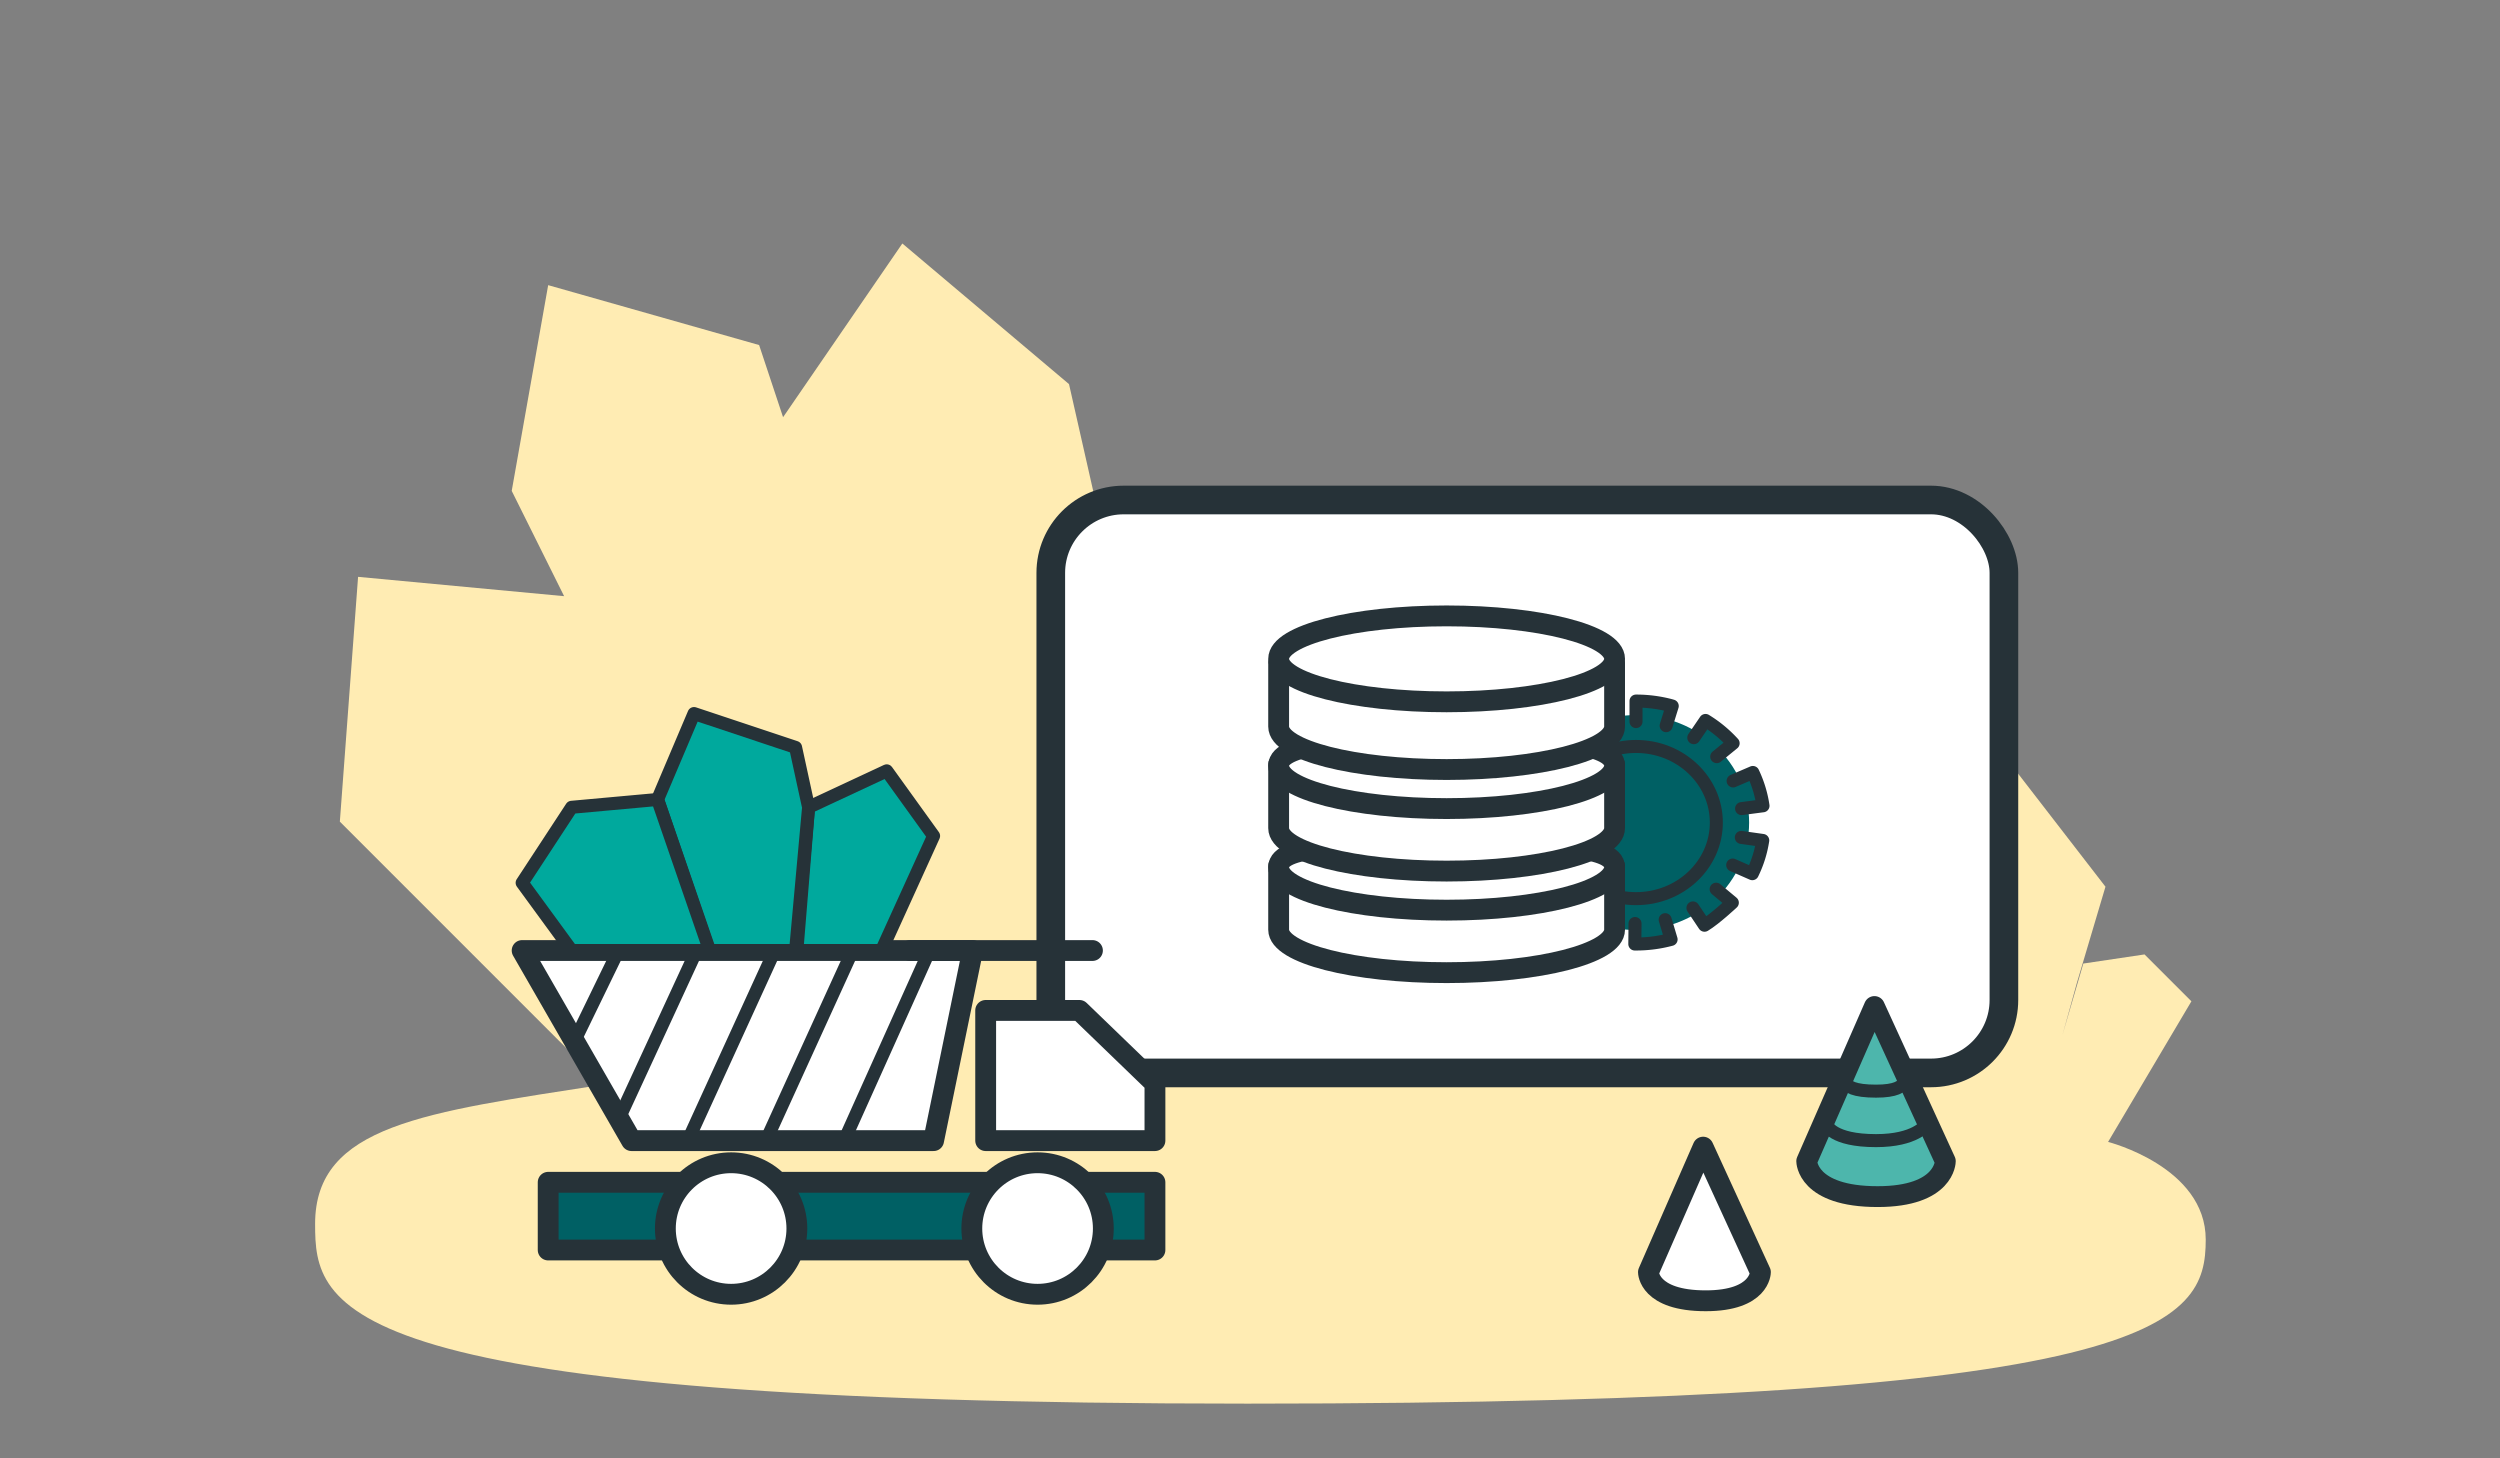 <svg xmlns="http://www.w3.org/2000/svg" viewBox="0 0 960 560"><rect x="0" y="0" width="960" height="560" fill="#808080" stroke="none"/><defs><style>.cls-1{fill:#ffecb3;}.cls-2,.cls-3{fill:#fff;}.cls-10,.cls-11,.cls-2,.cls-3,.cls-5,.cls-6,.cls-7,.cls-8,.cls-9{stroke:#263238;}.cls-10,.cls-11,.cls-2,.cls-4,.cls-5,.cls-6,.cls-7,.cls-8,.cls-9{stroke-linecap:round;stroke-linejoin:round;}.cls-10,.cls-2,.cls-6,.cls-9{stroke-width:8px;}.cls-3{stroke-miterlimit:10;stroke-width:11px;}.cls-4,.cls-5,.cls-9{fill:#006064;}.cls-4{stroke:#006064;}.cls-11,.cls-4,.cls-5,.cls-7,.cls-8{stroke-width:5px;}.cls-6,.cls-7{fill:#4db6ac;}.cls-10,.cls-8{fill:none;}.cls-11{fill:#00a99d;}</style></defs><title>under_construction</title><g id="background"><path class="cls-1" d="M376.5,388.5l-76-228,46-67,64,54,55,243s172,14.55,232,22.19l0-.19-16-37,16-33,41,14,17,65h-.18l-21.82-86,41-39,34,44-11,37-13.58,49.11-.42-.11L800,370l23.5-3.5,18,18-32,54S847,448,847,476c0,32.31-17,63-368,63-353,0-358-36.69-358-69,0-38,42.14-42.83,110.5-53.49l-101-101,7-94L228,230l73.5,169.5-105-211,14-79,81,23Z"/></g><g id="Layer_1" data-name="Layer 1"><path class="cls-2" d="M654,440.5l-21,48s0,11,22,11c21,0,21-11,21-11Z"/><rect class="cls-3" x="403.5" y="192" width="366" height="220" rx="27.99"/><ellipse class="cls-4" cx="628.23" cy="315.86" rx="40.93" ry="38.78"/><path class="cls-5" d="M639.8,278.66l2.34-7.55-.53-.16a52,52,0,0,0-13.38-1.74v7.87"/><path class="cls-5" d="M617.41,278.46l-2.19-7.59h0a50.62,50.62,0,0,0-12.88,5.32h0l4.37,6.69"/><path class="cls-5" d="M597.74,290l-6.18-5.25a46.51,46.51,0,0,0-7.8,11.08h0l7.5,3.38"/><path class="cls-5" d="M587.81,309.78l-8.2-1.24h0a45.29,45.29,0,0,0-.6,7.32,45.81,45.81,0,0,0,.4,6h0l8.23-1"/><path class="cls-5" d="M590.79,331.51l-7.6,3.17h0c1.91,4.11,7.46,11.28,7.46,11.28l6.34-5.08"/><path class="cls-5" d="M605.72,348.24l-4.57,6.57h0a50.26,50.26,0,0,0,12.72,5.66h0L616.3,353"/><path class="cls-5" d="M627.85,354.63l-.08,7.87h.46a51.87,51.87,0,0,0,13.47-1.77h0l-2.27-7.57"/><path class="cls-5" d="M650.09,348.64l4.44,6.65h0c4-2.39,10.69-8.65,10.69-8.65L659,341.45"/><path class="cls-5" d="M665.36,332.18l7.53,3.31h0a44.2,44.2,0,0,0,4-12.76h0l-8.22-1.16"/><path class="cls-5" d="M668.77,310.5l8.22-1.08h0a44.68,44.68,0,0,0-3.9-12.79h0l-7.57,3.25"/><path class="cls-5" d="M650.42,283.27l4.5-6.61h0a48.76,48.76,0,0,1,10.6,8.75h0l-6.29,5.14"/><ellipse class="cls-5" cx="628.23" cy="315.86" rx="30.84" ry="29.22"/><path class="cls-2" d="M620,332.5V357c0,9.11-28.88,16.5-64.5,16.5S491,366.11,491,357V332.5"/><path class="cls-2" d="M620,333c0,9.11-28.88,16.5-64.5,16.5S491,342.11,491,333s29.38-8.5,65-8.5S620,323.89,620,333Z"/><path class="cls-2" d="M620,293.5V318c0,9.11-28.88,16.5-64.5,16.5S491,327.11,491,318V293.5"/><path class="cls-2" d="M620,294c0,9.11-28.88,16.5-64.5,16.5S491,303.11,491,294s30.38-10.5,66-10.5S620,284.89,620,294Z"/><path class="cls-2" d="M620,254.5V279c0,9.11-28.88,16.5-64.5,16.5S491,288.11,491,279V254.5"/><ellipse class="cls-2" cx="555.5" cy="253" rx="64.5" ry="16.5"/><path class="cls-6" d="M719.78,386.5l-26,59.39s0,13.61,27.22,13.61c26,0,26-13.61,26-13.61Z"/><path class="cls-7" d="M701.5,432s2,6,18.9,6c15.1,0,19.1-6,19.1-6"/><path class="cls-8" d="M709.5,412s-6,7,10.9,7c15.1,0,10.1-7,10.1-7"/><rect class="cls-9" x="210.5" y="454" width="233" height="26"/><circle class="cls-2" cx="280.75" cy="471.75" r="25.25"/><circle class="cls-2" cx="398.43" cy="471.75" r="25.25"/><polygon class="cls-2" points="200.5 365 242.5 438 358.5 438 373.5 365 200.5 365"/><polygon class="cls-2" points="378.5 388 414.5 388 443.5 416 443.5 438 378.5 438 378.5 388"/><line class="cls-10" x1="419.5" y1="365" x2="349.5" y2="365"/><line class="cls-11" x1="267.5" y1="365" x2="237.5" y2="430"/><line class="cls-11" x1="237.5" y1="365" x2="220.5" y2="400"/><line class="cls-11" x1="297.5" y1="365" x2="265.5" y2="435"/><line class="cls-11" x1="326.5" y1="367" x2="295.5" y2="435"/><line class="cls-11" x1="356.5" y1="366" x2="325.5" y2="435"/><polygon class="cls-11" points="340.5 296 358.5 321 338.5 365 306 365 310.5 310 340.5 296"/><polygon class="cls-11" points="252.5 307 266.5 274 305.5 287 310.5 310 305.5 365 272.29 365 252.5 307"/><polygon class="cls-11" points="219.5 310 200.5 339 219.5 365 272.5 365 252.5 307 219.5 310"/></g></svg>